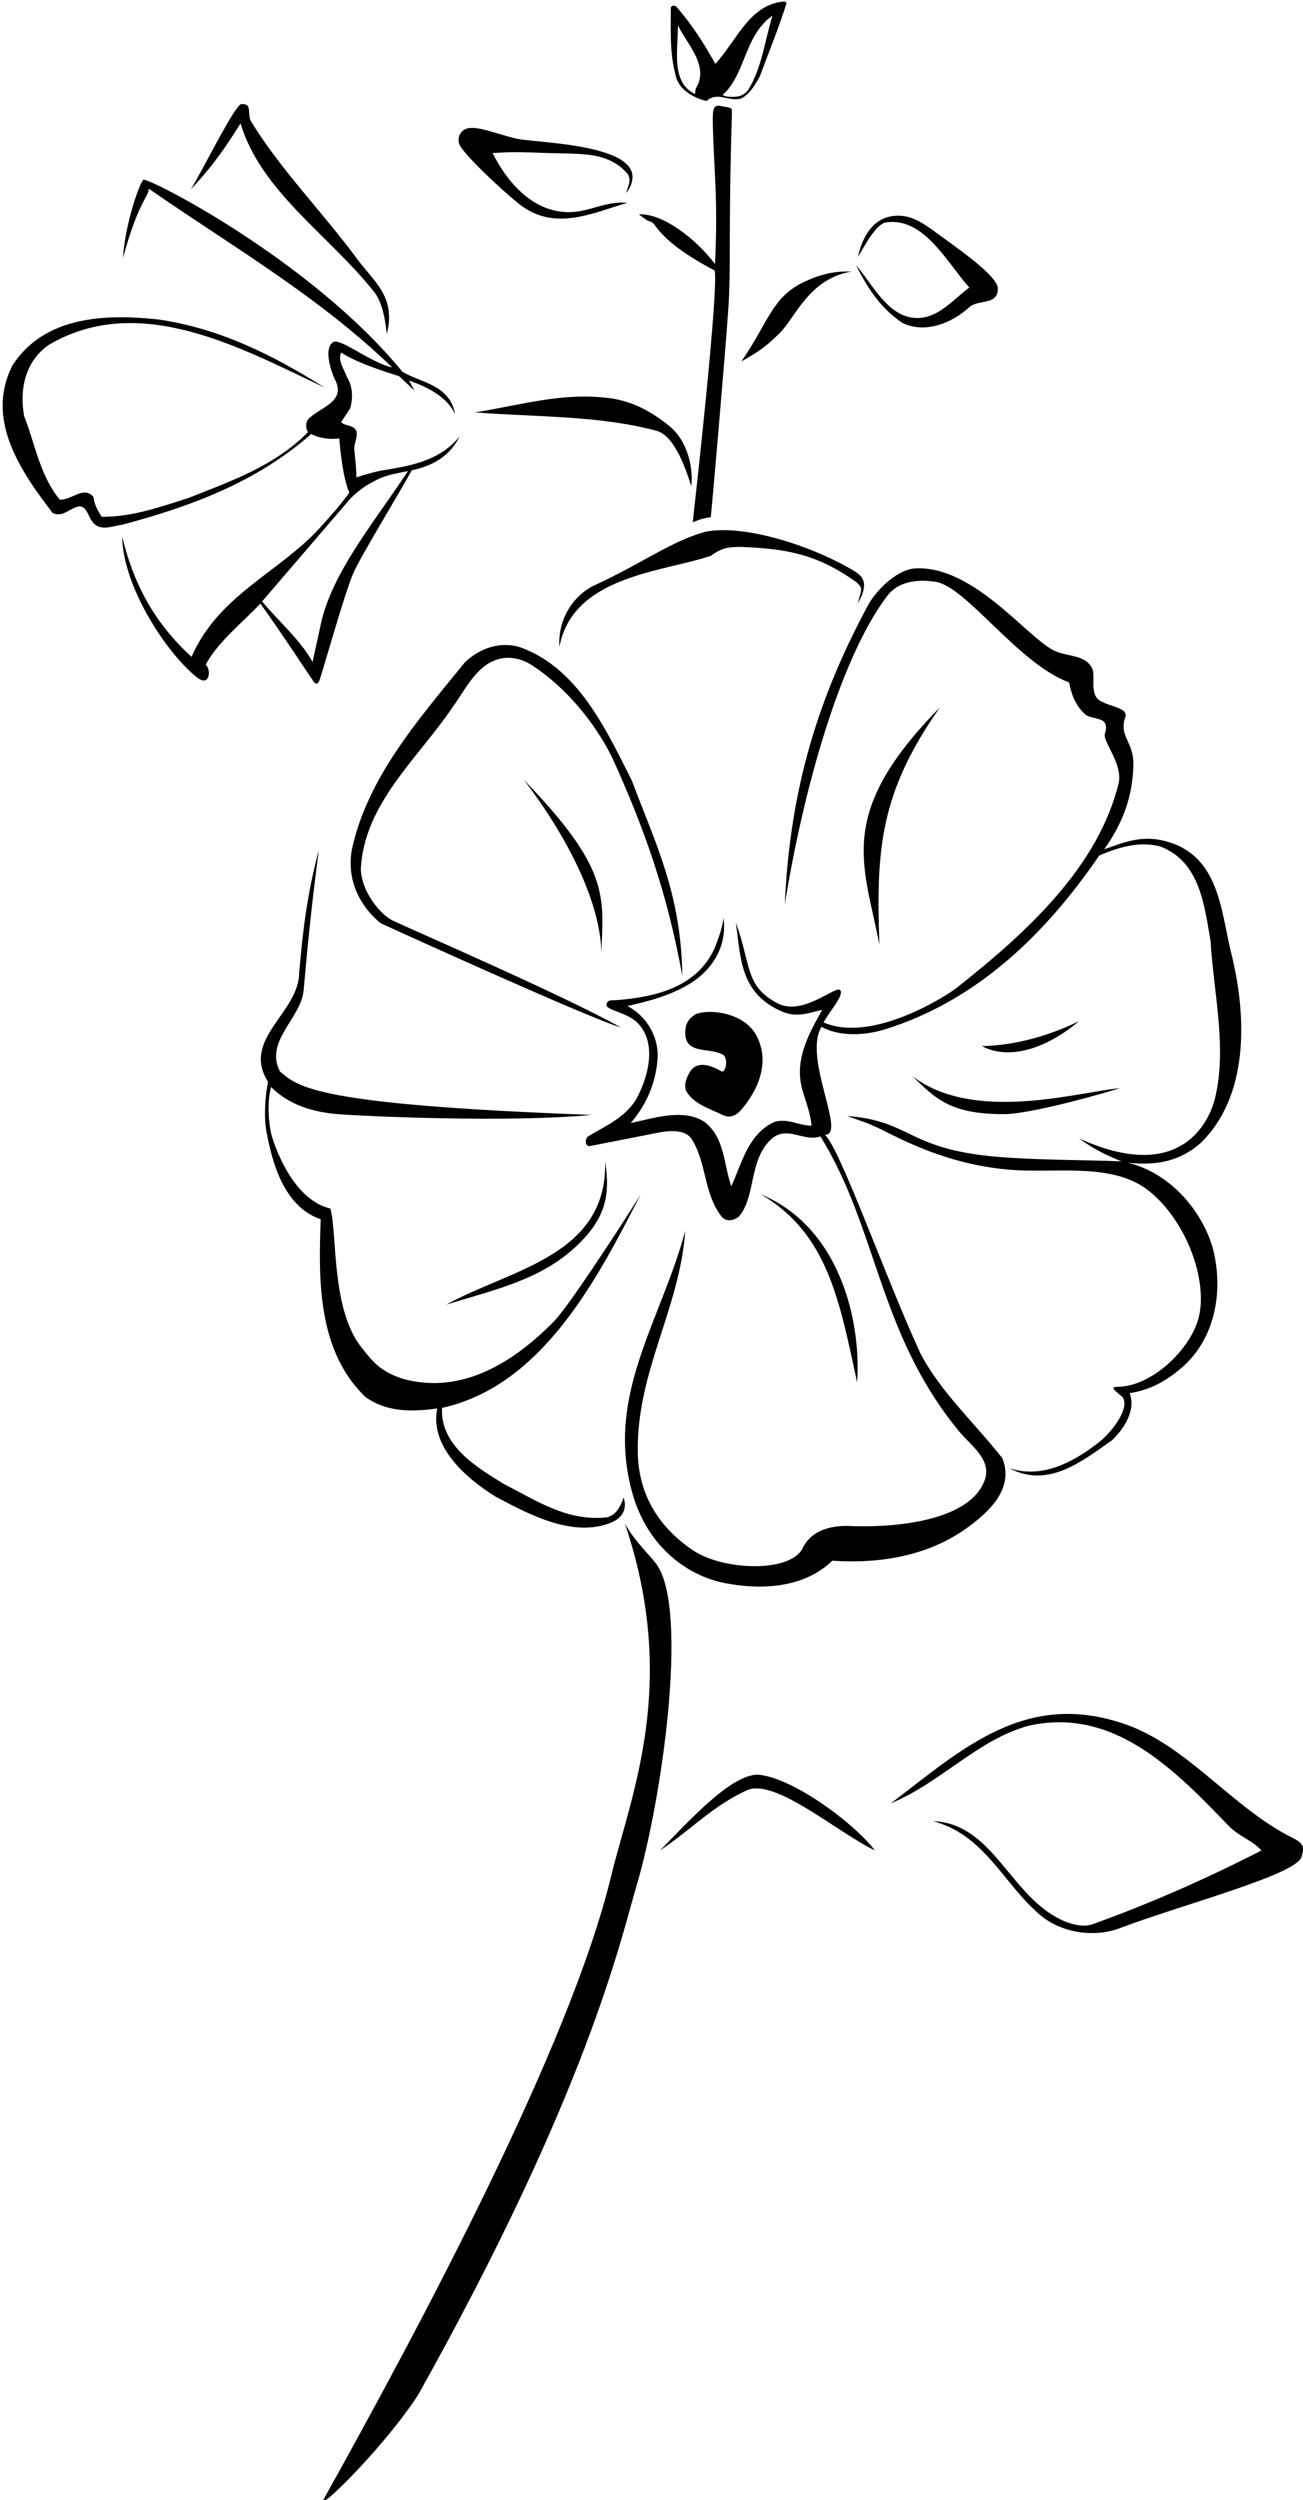 <?xml version="1.0" encoding="UTF-8"?>
<svg xmlns="http://www.w3.org/2000/svg" xmlns:xlink="http://www.w3.org/1999/xlink" width="351pt" height="673pt" viewBox="0 0 351 673" version="1.1">
<g id="surface1">
<path style=" stroke:none;fill-rule:nonzero;fill:rgb(0%,0%,0%);fill-opacity:1;" d="M 236.898 254.301 C 235.922 228.191 237.223 213.172 253.199 190.398 C 225.09 218.949 232.602 232.234 236.898 254.301 "/>
<path style=" stroke:none;fill-rule:nonzero;fill:rgb(0%,0%,0%);fill-opacity:1;" d="M 189.801 143.199 C 180.754 145.727 172.953 151.648 160.391 157.426 C 154.211 160.266 150.199 167 150.699 174.102 C 154.324 154.969 178.5 154 191.5 149.602 C 194.762 147.172 196.641 147.316 199.398 147.199 C 211 147.699 219.281 148.785 229.855 156.125 C 233.176 158.293 231.734 159.16 231.102 162.398 C 234.188 156.992 232.453 155.113 230.102 153.699 C 218.223 146.566 199.672 140.961 189.801 143.199 "/>
<path style=" stroke:none;fill-rule:nonzero;fill:rgb(0%,0%,0%);fill-opacity:1;" d="M 270.699 299.898 C 275.926 299.875 290.512 296.359 301.699 292.898 C 290.656 293.902 262.207 302.422 245.699 289.602 C 252.098 295.781 255.996 299.969 270.699 299.898 "/>
<path style=" stroke:none;fill-rule:nonzero;fill:rgb(0%,0%,0%);fill-opacity:1;" d="M 194.398 288.398 C 193.945 288.215 188.227 284.398 185.801 288.602 C 184.938 290.09 184.199 291.898 184.801 293.602 C 186.801 297.199 191.148 298.398 194.602 300.102 C 196.484 301.031 198.191 300.461 199.699 298.699 C 204.492 293.105 207.398 285.699 203.801 278.801 C 200.5 272.5 191.02 271.488 187.398 273 C 185.5 274.199 184.504 275.559 184.602 278.301 C 184.801 284.004 191.5 281.801 194.898 284 C 196.254 285.211 195.438 288.816 194.398 288.398 "/>
<path style=" stroke:none;fill-rule:nonzero;fill:rgb(0%,0%,0%);fill-opacity:1;" d="M 230.602 71.398 C 233.75 77.625 237.199 82.898 242.898 86.801 C 249 90 256.426 86.984 261.102 82.699 C 263.5 80.5 268.898 82.301 268.801 77.602 C 268.625 74.25 258.496 67.219 252.699 63 C 248.75 60.125 245.27 57.395 240.199 58.199 C 234.375 59.125 232 65 231.102 69.199 C 233.25 65.5 236 60.5 238.5 59.898 C 248.75 58.25 254.898 70.398 261.102 77.398 C 256.801 80.602 253 85.398 247.398 85.602 C 239.301 85.801 235.199 76.602 230.602 71.398 "/>
<path style=" stroke:none;fill-rule:nonzero;fill:rgb(0%,0%,0%);fill-opacity:1;" d="M 205 321.5 C 222.926 332.031 226.102 349.941 230.898 372.102 C 232.023 355.285 226.102 330.301 205 321.5 "/>
<path style=" stroke:none;fill-rule:nonzero;fill:rgb(0%,0%,0%);fill-opacity:1;" d="M 290.602 274.898 C 282.602 278.801 273.762 281.34 264.5 281.602 C 273.473 286.246 284.5 280.199 290.602 274.898 "/>
<path style=" stroke:none;fill-rule:nonzero;fill:rgb(0%,0%,0%);fill-opacity:1;" d="M 120.199 351.199 C 132.5 347.301 145.426 344.742 155.301 335.398 C 162.988 328.125 164.5 321.898 163 312.602 C 163.711 338.234 137.137 341.699 120.199 351.199 "/>
<path style=" stroke:none;fill-rule:nonzero;fill:rgb(0%,0%,0%);fill-opacity:1;" d="M 162 256.398 C 162.555 241.191 164.289 233.824 141.102 209.898 C 152.156 224.293 161.688 242.199 162 256.398 "/>
<path style=" stroke:none;fill-rule:nonzero;fill:rgb(0%,0%,0%);fill-opacity:1;" d="M 94.801 228.602 C 93.398 236.301 96.398 243.398 102.5 248.5 C 102.5 248.5 157.355 273.539 167.301 276.602 C 152.156 268.051 109.406 249.566 105.801 247.801 C 102.191 246.031 97.301 239.699 97.199 233.898 C 98.102 216.301 112.398 204.398 121.898 190.398 C 125 186.102 127.883 180.164 132.699 178 C 136.703 176.199 140.461 177.211 143.5 179.199 C 152.5 185.086 160.301 194.602 164.898 203.898 C 173.398 222.602 179.742 240.18 183.801 262.699 C 183.496 240.469 176.5 226.898 170.199 210.102 C 163.5 196.898 156 180.199 140.602 174.398 C 135.102 172.398 129.398 174.398 125.301 178.199 C 112.602 193.801 99 209.301 94.801 228.602 "/>
<path style=" stroke:none;fill-rule:nonzero;fill:rgb(0%,0%,0%);fill-opacity:1;" d="M 246.5 153 C 242.133 153.238 236.699 158 234 162.602 C 220.699 187.199 212.812 211.727 211.398 243.5 C 216.281 213.027 226.246 177.211 239 160.398 C 241.906 156.57 246.902 155.828 252 156.602 C 260.328 157.859 274.199 178.602 288 183.699 C 288.602 186.801 289.504 189.488 292.102 192.102 C 294.121 194.109 299.324 192.375 297.602 197.602 C 297.156 199.742 302.301 205.398 301.398 210.602 C 295.898 233.301 276.77 250.852 257.73 265.887 C 254.984 268.051 234.941 280.91 221.84 275.211 C 223.539 272.109 227.539 267.766 226.301 266.5 C 225.062 265.234 216.258 273.582 209.512 270.094 C 200.574 265.469 202.414 259.742 198.199 248.301 C 199.602 257.398 199.043 267.301 210.699 272.301 C 214.848 274.078 218.398 272.5 221.5 271.801 C 217.898 278.301 213.781 285.355 216.199 293.602 C 217.125 296.75 218.398 299.898 218.602 303 C 215.102 303 212.199 300.898 208.602 302 C 201.5 305.199 199.801 313.301 197 319.301 C 194.898 313.398 195.301 306.301 189.801 302 C 184 298.199 175.801 301.102 169.898 302.301 C 174.102 297.398 176.5 291.801 177.102 285.5 C 177.699 279.199 174.102 273.398 169 270.801 C 174.801 269.5 180.66 267.938 185.801 264.801 C 192.18 260.902 195.902 254.391 194.898 247.102 C 194.508 250.203 193.512 252.5 192.609 255 C 187.91 265.602 177 268.301 166.301 269.199 C 164.965 269.277 163.301 269 163.398 270.602 C 163.453 271.953 169.035 272.535 171.801 275.398 C 176.957 280.746 174.699 289.398 171.801 295.102 C 169 300.602 163.199 303 158.398 305.898 C 157.52 306.613 157.52 308.59 158.898 308.5 L 174.699 305.398 C 178.457 304.637 183.691 303.355 186.199 306.398 C 190.398 312.801 189.5 321.301 194.398 327.5 C 195.672 328.945 197.602 328.602 199 327.5 C 203.695 322.199 201.602 312.199 207.801 306.602 C 212 302.801 216.496 307.484 220.996 305.883 C 236.496 330.883 236.504 358.605 258.199 385.102 C 261.34 388.934 267 392.699 265.398 398 C 261.922 409.008 242.602 411.199 229.699 410.801 C 224.66 410.453 218.699 411.5 216.199 416.801 C 212.672 423.449 194.625 422.762 186.5 417.199 C 176.855 410.598 171.945 401.645 171.801 390.801 C 171.508 369.098 183.066 352.395 184.602 331.301 C 177.867 356.152 162.918 375.656 170.398 402.102 C 174.113 415.219 183.898 423.801 195.102 426.102 C 205.301 428.102 216.699 427.398 224.199 420.102 C 237.301 421 250.293 418.691 260.602 411.199 C 266.395 406.988 273.301 400.699 270 392.5 C 262.602 383.102 253.199 374.5 247.898 364.199 C 239 345.102 225.988 308.254 222.164 305.453 C 228.215 305.688 216.199 284.699 221.301 276.398 C 226.199 279.102 233.016 278.734 238.301 277.102 C 263.797 269.207 282.199 250.602 296.102 230.301 C 301.102 228.102 307.102 226.301 312.699 227.898 C 323.301 232.102 324.398 243.699 326.102 253.301 C 326.898 267.199 330.602 281.969 327.301 295.602 C 325.754 301.992 317.953 318.887 290.602 306.398 C 294.699 309.355 298.102 311 302.102 312.602 C 291.898 312.199 279.617 312.301 268.801 311.398 C 244.297 309.355 245.598 301.703 228.199 300.398 C 237.223 303.578 233.609 302.426 235.488 303.145 C 239.418 304.656 253.977 313.977 274.102 315 C 286.203 315.613 300.477 313.109 309.801 320.801 C 320.289 329.449 325.895 346.328 322.5 356 C 319.527 364.461 309.578 373.336 300.898 373.301 C 298.168 373.336 302.102 375.398 302.602 376.398 C 304.09 379.398 299.605 385.449 295.855 388.355 C 290.078 392.832 281.27 398.32 271.898 395.199 C 282.398 400.801 291.613 393.23 299.613 387.633 C 303.012 384.332 306 379.5 304.301 375 C 309.602 374.199 314.055 371.891 318.5 368 C 327.551 360.078 329.699 347 326.602 335.602 C 323.5 325.5 315.066 315.711 303.801 312.969 C 312.031 313.836 317.898 312.398 323.301 307.801 C 336.5 295.102 335.895 273.621 331.699 256.699 C 328.785 244.945 328.496 229.492 312.898 226.172 C 307.18 224.953 302.645 226.746 297.445 228.625 C 302.246 221.824 305.004 214.996 305.301 206.301 C 305.531 199.453 301.344 198.441 303.102 193.102 C 304.09 190.641 299.199 190.199 297.102 189 C 293.102 187.602 295.277 182.266 294.199 179.898 C 292.301 176.102 287.414 176.84 283.898 175.102 C 276.504 171.434 262.184 152.148 246.5 153 "/>
<path style=" stroke:none;fill-rule:nonzero;fill:rgb(0%,0%,0%);fill-opacity:1;" d="M 186.199 130.898 C 186.75 126.625 185.625 119 180.25 114.625 C 175.645 110.879 170.375 108 164.398 107.199 C 151.43 105.465 140.125 109.125 127.898 111 C 144.602 112.301 161.5 111.801 177 116 C 181.75 117.375 184.875 126.5 186.199 130.898 "/>
<path style=" stroke:none;fill-rule:nonzero;fill:rgb(0%,0%,0%);fill-opacity:1;" d="M 85.898 183.5 C 86.5 182.469 92.812 159.438 95.301 154 C 97.574 149.031 107.375 133.125 110.914 126.586 C 116.875 125.375 121.336 122.5 123.801 117.5 C 118.75 123.664 111.602 125.199 104.398 126.398 C 101.5 126.801 98.832 127.586 96 128.5 C 96 125.836 95.699 123.898 95.5 121.602 C 95.102 119.5 96.5 117.898 96 116 C 95.102 114.199 92.898 114.801 91.898 113.602 L 94.301 110 C 95.102 107.301 95.102 104 93.398 101.398 C 92.699 99.301 90.898 97.102 91.898 94.898 C 96.465 97.992 107.5 101.25 107.5 101.25 C 107.5 101.25 110.164 103.77 111.664 105.168 L 110.164 102.418 C 114.367 103.918 120.25 106.418 122.602 111.5 C 121.164 103.5 113.215 102.984 108.414 100.082 C 83.668 69.883 39.5 47.5 38.602 48.398 C 37.543 49.453 33.785 59.887 33.102 69.5 C 37.406 53.883 39.941 53.211 40.102 50.801 C 62.102 66.102 85.566 79.516 105.664 98.918 C 99.602 97.586 90.918 90.25 89.5 92.301 C 87.418 93.918 88.898 99.301 90.199 102.102 C 93.5 108.301 85.801 109.699 83 112.898 C 82.301 113.699 82.301 115.5 83 116.301 C 73.898 125.5 62.199 129.5 50.898 134 C 43.301 136.398 35.602 139.199 27.398 139.102 C 26.301 137.398 25.398 135.801 25.199 133.801 C 22.602 130.602 19.301 134.699 16.102 134.5 C 10.699 127.898 9.5 119.602 6.5 112 C 5.199 104.699 6.801 97.199 13.199 92.801 C 37.699 78.398 65.301 93.898 87.398 104.301 C 73.602 95.602 59.199 88.398 42.699 86 C 28.102 84.398 11.898 85.199 3.398 98.301 C -4.102 112.898 5.602 126.898 14.199 138.102 C 16.801 139.301 18.602 137 20.898 136.398 C 23.398 135.699 23.699 139.301 25.199 140.801 C 27.199 143.102 30.602 141.5 33.102 141.199 C 51.398 136.301 69.035 129.836 83.832 116.836 C 86.035 118.035 89.25 118.336 91.398 118 C 91.5 119.5 92.25 128.5 94.102 132.602 C 91.801 135.801 89.309 138.625 86.125 142.125 C 75.32 154.004 58.875 160.125 51.602 176.801 C 41.602 167.699 36 157.25 32.898 144.398 C 33.125 157.875 44.633 175.547 53 182.301 C 56.5 185.125 57 180.25 55.398 178.898 C 58.801 172.699 64.945 167.953 70.141 162.469 C 75.277 169.57 84 182.812 84.5 183.5 C 85 184.188 85.5 184.188 85.898 183.5 Z M 70.602 161.898 L 94.301 134.301 C 97.332 131.25 99.398 130.199 102.199 128.801 C 104.836 127.75 106 127.586 109.898 126.801 C 100.875 140.5 89.375 154.125 86.398 168.102 C 85.465 172.492 84.199 178.199 84.199 178.199 C 80.898 172.199 75 167.199 70.602 161.898 "/>
<path style=" stroke:none;fill-rule:nonzero;fill:rgb(0%,0%,0%);fill-opacity:1;" d="M 177.242 421.648 C 175.625 419.055 171.258 415.355 168.34 410.137 C 183 453.5 169.863 483.336 164.602 505.102 C 153.5 551 112.988 626.406 87.133 672.84 C 85.062 676.555 102.793 659.648 112.602 644.699 C 158.398 562.91 167.16 522.156 171.5 507.5 C 178.25 484.711 185.379 434.695 177.242 421.648 "/>
<path style=" stroke:none;fill-rule:nonzero;fill:rgb(0%,0%,0%);fill-opacity:1;" d="M 98.398 376 C 104.062 380.117 110.984 380.105 117.785 379.105 C 115.762 389.215 125.102 397.602 133.398 402.801 C 142.602 407.699 154.297 413.977 164.578 409.863 C 167.465 408.711 169.055 406.398 168 403.102 C 167.031 405.82 166 407.602 163.699 408.398 C 152.898 409.699 144.5 403.898 135.801 399.5 C 128.699 395.102 118.508 389.215 119.086 378.961 C 146.383 372.961 161.199 343.602 172.602 321.5 C 165.301 333.102 152.879 351.953 149.301 355.602 C 138.691 366.414 124.715 375.496 108.699 371.199 C 102.766 369.285 100.742 366.977 97.566 362.93 C 89.164 352.73 90.922 332.461 89 325.301 C 81.102 323.508 75.895 314.078 73.398 306.398 C 72.438 303.434 71.812 297 73.016 292.602 C 78.113 297.699 84.855 299.391 91 299.898 C 97.145 300.41 136.559 302.277 159.398 300.102 C 84.566 297.367 80.398 292.602 75.398 288.398 C 71.199 280.199 81.133 274.141 81.801 266.5 C 82.98 253.027 83.988 243.211 85.898 228.801 C 82.691 240.754 81.602 250.398 80.602 261.699 C 80.602 272.699 64.898 279.602 72.199 291.199 C 71.398 295.398 71.035 300.613 71.801 304.699 C 73.156 311.953 76.102 324.699 86.398 328.199 C 85.699 345.398 85.801 363.801 98.398 376 "/>
<path style=" stroke:none;fill-rule:nonzero;fill:rgb(0%,0%,0%);fill-opacity:1;" d="M 348.199 494.699 C 332.406 486.965 320.219 470.281 303.602 464.301 C 276.375 454.5 259 471 240 485.398 C 253.625 479.75 263.398 468.199 277.199 464.5 C 299.602 459.602 315.617 475.449 330.898 491.398 C 333.75 494.375 337.301 495.301 339.801 498.102 C 325 505.699 309.801 512.398 294.199 518 C 292 518.75 288.5 518.25 284.602 516.102 C 271.637 508.953 267 490.801 251.301 490.199 C 265.25 493.875 270.25 507 280.102 515.398 C 285.91 520.355 294.781 521.633 301.699 519 C 318.125 512.75 349.375 504.625 350.602 499.801 C 351.102 497.898 351.875 496.5 348.199 494.699 "/>
<path style=" stroke:none;fill-rule:nonzero;fill:rgb(0%,0%,0%);fill-opacity:1;" d="M 204 477.699 C 196.836 477.816 185.789 489.898 177.801 498.102 C 186.93 491.93 191.984 486.086 201.398 481.801 C 209.121 478.805 225.613 493.27 235.699 498.102 C 229.727 490.348 212.934 478.16 204 477.699 "/>
<path style=" stroke:none;fill-rule:nonzero;fill:rgb(0%,0%,0%);fill-opacity:1;" d="M 139.699 54.801 C 149.375 62.625 160 57.125 169 54.602 C 162.375 54 157.898 57.801 151.398 57 C 142.699 56.102 136.398 48.602 132.699 41.199 C 137.398 40.898 139 40.875 147.801 41.199 C 156.434 41.52 163.824 40.676 169.125 46.875 C 170.227 48.875 169 50.25 168.699 52 C 178.25 38.625 144.5 38.625 139 37.301 C 133.5 35.977 128.125 33.625 125.5 34.699 C 123.762 35.41 123.102 37.398 123.801 39 C 125.125 41.625 133.977 50.172 139.699 54.801 "/>
<path style=" stroke:none;fill-rule:nonzero;fill:rgb(0%,0%,0%);fill-opacity:1;" d="M 190.301 27.199 C 193.301 24.5 196.301 27.5 199.699 26.5 C 202.102 25.199 203.5 22.699 204.699 20.5 C 207.102 14 209.801 7.5 211.898 0.801 L 211.398 0.398 C 201.898 1 198.398 11.102 192.699 17.199 C 189.699 11.801 186.398 6.602 182.199 1.801 C 181.801 1.398 181 1.398 180.699 2 C 180.699 7.801 180.398 14.301 181.898 19.801 C 182.5 24 186.699 26.301 190.301 27.199 Z M 208.102 4.199 C 206 10.898 205.301 18.102 201.602 24.102 C 200.199 26.199 197.801 26.199 195.801 26 L 194.602 25.602 C 200.898 20.102 200.398 9.602 208.102 4.199 Z M 182.602 6.801 C 185.199 12.102 191.199 17.801 187.398 23.898 L 187.199 25.301 C 180.602 22.102 182.699 13.301 182.602 6.801 "/>
<path style=" stroke:none;fill-rule:nonzero;fill:rgb(0%,0%,0%);fill-opacity:1;" d="M 192.5 72.801 C 192.492 73.184 194.125 73.051 186.609 140.59 C 188.379 139.922 188.461 139.699 191.484 139.203 C 191.797 136.23 195.164 97.668 196.129 84.102 C 197.02 71.562 196.125 64.855 197.164 30.387 C 197.227 28.77 196.809 29.078 194.738 28.641 C 192.672 28.203 191.977 28.27 192 32.23 C 192.199 45.129 193.5 52.812 192.602 71.082 C 187.602 64.383 178.52 57.34 172.102 57.699 C 175.105 60.07 174.547 59.23 175.699 59.898 C 176.855 60.57 178.086 65.281 192.5 72.801 "/>
<path style=" stroke:none;fill-rule:nonzero;fill:rgb(0%,0%,0%);fill-opacity:1;" d="M 199.699 97.301 C 205.75 93.875 206.75 92.75 209.801 89.898 C 214.102 85.879 217.75 75 229.398 73.102 C 224.375 72.875 220.25 74.125 216.375 76 C 207.922 80.09 207 86.75 199.699 97.301 "/>
<path style=" stroke:none;fill-rule:nonzero;fill:rgb(0%,0%,0%);fill-opacity:1;" d="M 100.801 78.602 C 102.5 80.75 103.625 84.375 104.199 89.898 C 106.75 79.875 100.75 75.875 96.199 69.699 C 87.098 57.348 75.602 45.699 67.699 32.801 C 66.375 30.75 68.25 27.875 65 28 C 63.25 28.25 54.625 45.75 51.398 51 C 58.125 43.75 61 39.199 64.801 33.199 C 70.199 51.5 88.824 63.461 100.801 78.602 "/>
</g>
</svg>
